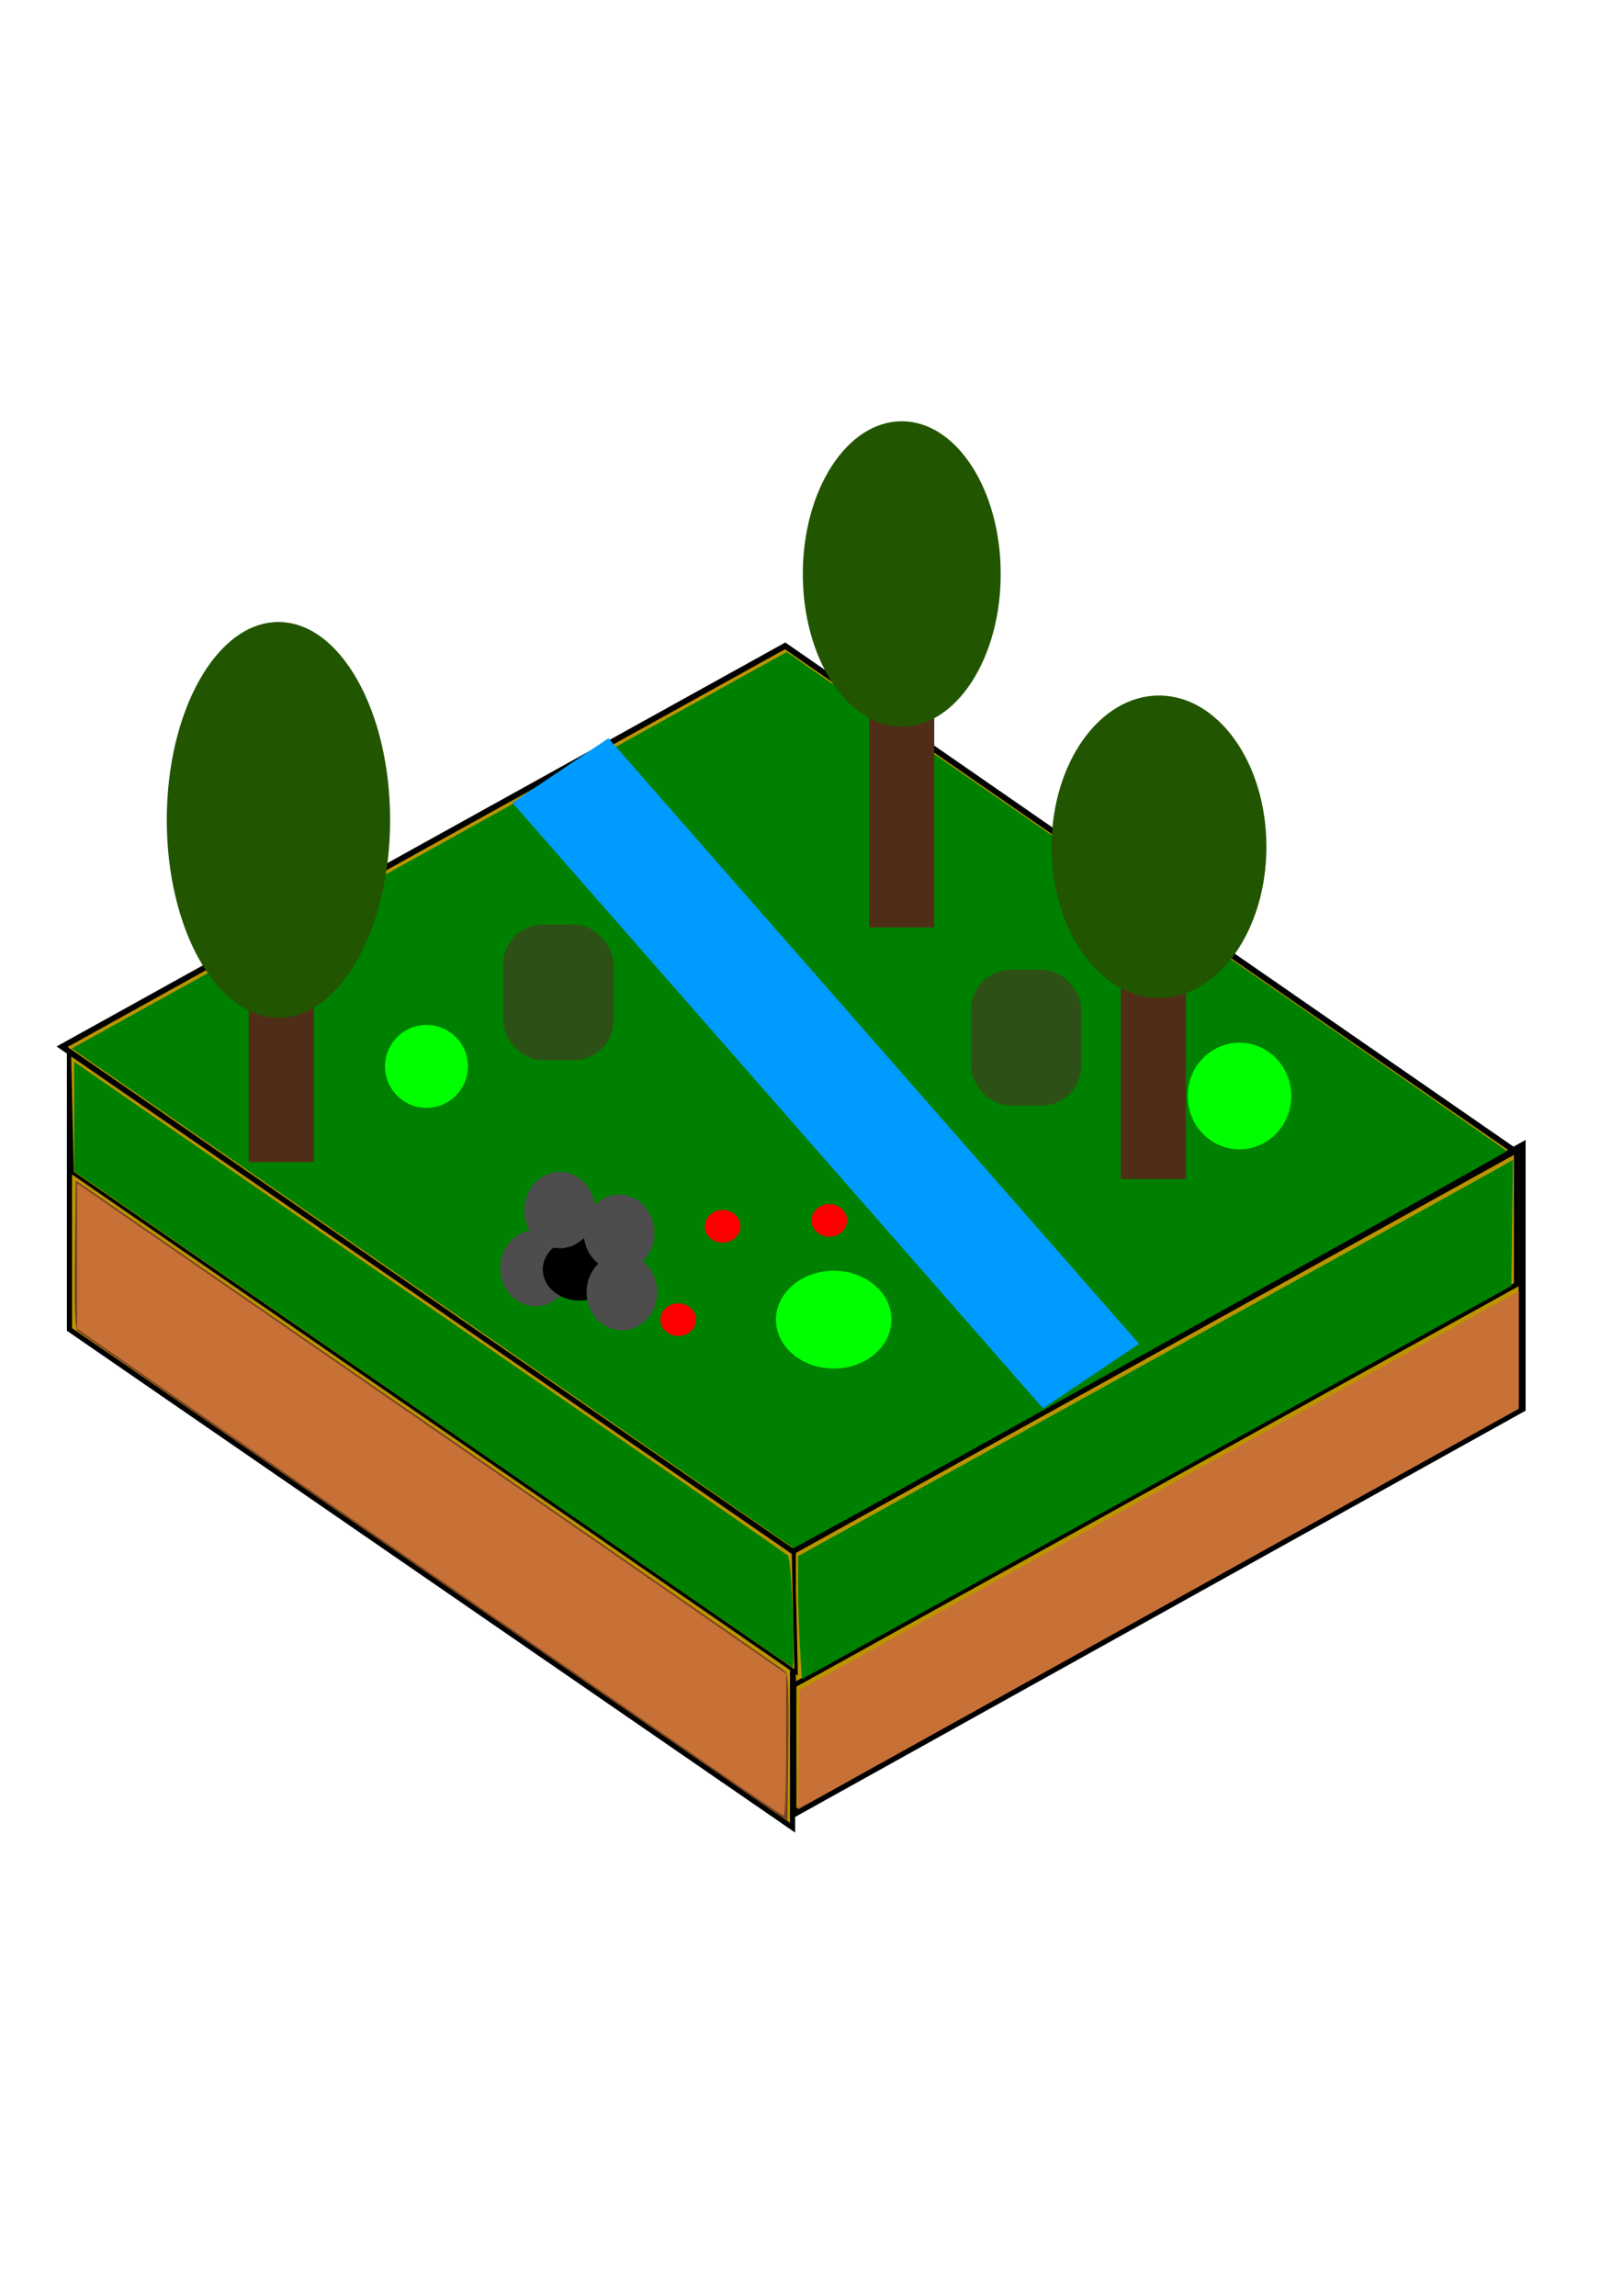 <?xml version="1.0" encoding="UTF-8" standalone="no"?>
<!-- Created with Inkscape (http://www.inkscape.org/) -->

<svg
   width="100%"
   height="100%"
   viewBox="0 0 210 297"
   version="1.1"
   id="svg5"
   xmlns="http://www.w3.org/2000/svg"
   xmlns:svg="http://www.w3.org/2000/svg">
  <defs
     id="defs2" />
  <g
     id="layer1">
    <rect
       style="fill:#bb9400;stroke:#000000;stroke-width:0.833;stroke-miterlimit:4;stroke-dasharray:none"
       id="rect1488"
       width="114.866"
       height="106.92"
       x="136.501"
       y="12.135"
       transform="matrix(0.822,0.569,-0.875,0.485,0,0)" />
    <rect
       style="fill:#bb9400;stroke:#000000;stroke-width:1.033;stroke-miterlimit:4;stroke-dasharray:none"
       id="rect1936"
       width="107.96"
       height="33.99"
       x="117.383"
       y="257.752"
       transform="matrix(0.874,-0.486,0,1,0,0)" />
    <rect
       style="fill:#bb9400;stroke:#000000;stroke-width:0.804;stroke-miterlimit:4;stroke-dasharray:none"
       id="rect2246"
       width="113.685"
       height="35.762"
       x="10.919"
       y="130.028"
       transform="matrix(0.823,0.567,0,1,0,0)" />
    <rect
       style="fill:#bb9400;stroke:#000000;stroke-width:0.734;stroke-miterlimit:4;stroke-dasharray:none"
       id="rect1936-4"
       width="106.92"
       height="17.328"
       x="117.316"
       y="257.614"
       transform="matrix(0.875,-0.485,0,1,0,0)" />
    <rect
       style="fill:#bb9400;stroke:#000000;stroke-width:0.528;stroke-miterlimit:4;stroke-dasharray:none"
       id="rect2246-4"
       width="113.82"
       height="15.435"
       x="7.221"
       y="132.155"
       transform="matrix(0.823,0.568,0.023,1,0,0)" />
    <path
       style="fill:#008000;stroke:#000000;stroke-width:0;stroke-miterlimit:4;stroke-dasharray:none"
       d="M 230.164,646.915 C 143.666,587.044 64.378,532.161 53.966,524.953 l -18.929,-13.106 174.532,-96.763 174.532,-96.763 9.08,6.313 c 4.994,3.472 84.085,58.127 175.758,121.456 91.672,63.329 166.684,115.469 166.692,115.867 0.012,0.606 -297.061,166.131 -335.735,187.066 l -12.465,6.748 z"
       id="path2980"
       transform="scale(0.265)" />
    <path
       style="fill:#008000;stroke:#000000;stroke-width:0;stroke-miterlimit:4;stroke-dasharray:none"
       d="m 390.555,803.439 c -0.515,-8.946 -0.917,-22.456 -0.892,-30.024 l 0.045,-13.759 167.446,-92.694 c 92.095,-50.982 170.622,-94.507 174.503,-96.723 l 7.057,-4.029 -0.391,30.764 -0.391,30.764 -166.559,92.35 c -91.608,50.792 -169.556,93.985 -173.219,95.983 l -6.66,3.633 z"
       id="path3019"
       transform="scale(0.265)" />
    <path
       style="fill:#008000;stroke:#000000;stroke-width:0;stroke-miterlimit:4;stroke-dasharray:none"
       d="M 211.096,692.757 36.209,571.779 V 545.044 518.309 l 3.983,2.802 c 2.191,1.541 80.238,55.426 173.439,119.745 93.201,64.319 170.198,117.687 171.104,118.595 1.74,1.745 3.831,54.618 2.151,54.4 -0.496,-0.064 -79.601,-54.557 -175.789,-121.095 z"
       id="path3058"
       transform="scale(0.265)" />
    <path
       style="fill:#784421;stroke:#000000;stroke-width:0;stroke-miterlimit:4;stroke-dasharray:none"
       d="M 212.182,770.299 C 117.388,704.998 39.003,650.762 37.993,649.774 c -1.407,-1.376 -1.746,-10.191 -1.448,-37.667 l 0.388,-35.871 172.353,118.995 c 94.794,65.447 173.179,119.786 174.189,120.754 1.407,1.348 1.746,10.095 1.448,37.401 l -0.388,35.642 z"
       id="path3134"
       transform="scale(0.265)" />
    <path
       style="fill:#c87137;stroke:#000000;stroke-width:0;stroke-miterlimit:4;stroke-dasharray:none"
       d="m 389.937,854.175 0.392,-29.107 175.612,-97.368 175.612,-97.368 v 28.694 28.694 l -176.003,97.781 -176.003,97.781 z"
       id="path3173"
       transform="scale(0.265)" />
    <path
       style="fill:#c87137;stroke:#000000;stroke-width:0;stroke-miterlimit:4;stroke-dasharray:none"
       d="M 347.602,862.743 C 328.882,849.797 268.269,807.985 212.906,769.826 157.543,731.668 95.464,688.788 74.952,674.539 l -37.295,-25.908 v -35.469 -35.469 l 3.983,2.78 c 2.191,1.529 59.056,40.793 126.368,87.253 67.312,46.46 143.404,99.071 169.094,116.912 l 46.709,32.438 v 34.656 c 0,19.061 -0.489,34.632 -1.086,34.603 -0.597,-0.029 -16.402,-10.644 -35.122,-23.59 z"
       id="path3249"
       transform="scale(0.265)" />
    <circle
       style="fill:#00ff00;stroke:#000000;stroke-width:0;stroke-miterlimit:4;stroke-dasharray:none"
       id="path3354"
       cx="55.182"
       cy="137.955"
       r="5.365" />
    <ellipse
       style="fill:#00ff00;stroke:#000000;stroke-width:0;stroke-miterlimit:4;stroke-dasharray:none"
       id="path3356"
       cx="160.372"
       cy="141.787"
       rx="6.706"
       ry="6.898" />
    <ellipse
       style="fill:#00ff00;stroke:#000000;stroke-width:0;stroke-miterlimit:4;stroke-dasharray:none"
       id="path3358"
       cx="107.873"
       cy="170.719"
       rx="7.473"
       ry="6.323" />
    <ellipse
       style="fill:#ff0000;stroke:#000000;stroke-width:0;stroke-miterlimit:4;stroke-dasharray:none"
       id="path3382"
       cx="87.754"
       cy="170.719"
       rx="2.299"
       ry="2.108" />
    <ellipse
       style="fill:#ff0000;stroke:#000000;stroke-width:0;stroke-miterlimit:4;stroke-dasharray:none"
       id="path3382-1"
       cx="93.503"
       cy="158.648"
       rx="2.299"
       ry="2.108" />
    <ellipse
       style="fill:#ff0000;stroke:#000000;stroke-width:0;stroke-miterlimit:4;stroke-dasharray:none"
       id="path3382-8"
       cx="107.298"
       cy="157.881"
       rx="2.299"
       ry="2.108" />
    <rect
       style="fill:#009bff;fill-opacity:1;stroke:#000000;stroke-width:0;stroke-miterlimit:4;stroke-dasharray:none"
       id="rect3521"
       width="104.185"
       height="14.976"
       x="124.212"
       y="3.768"
       transform="matrix(0.659,0.752,-0.83,0.557,0,0)" />
  </g>
  <rect
     style="fill:#502d16;stroke:#37c8ab;stroke-width:0"
     id="rect969-2"
     width="8.413"
     height="28.53"
     x="112.472"
     y="91.441"
     rx="0"
     ry="0" />
  <ellipse
     style="fill:#225500;stroke:#37c8ab;stroke-width:0"
     id="path884"
     cx="116.679"
     cy="74.25"
     rx="12.802"
     ry="19.751" />
  <rect
     style="fill:#502d16;stroke:#37c8ab;stroke-width:0"
     id="rect969"
     width="8.413"
     height="28.53"
     x="32.187"
     y="121.799"
     rx="0"
     ry="14.265" />
  <ellipse
     style="fill:#225500;stroke:#37c8ab;stroke-width:0"
     id="path939"
     cx="36.028"
     cy="106.071"
     rx="14.448"
     ry="25.603" />
  <rect
     style="fill:#502d16;stroke:#37c8ab;stroke-width:0"
     id="rect969-2-2"
     width="8.413"
     height="28.53"
     x="145.025"
     y="123.994"
     rx="0"
     ry="0" />
  <ellipse
     style="fill:#225500;stroke:#37c8ab;stroke-width:0"
     id="path945"
     cx="149.963"
     cy="109.546"
     rx="13.899"
     ry="19.568" />
  <ellipse
     style="fill:#4d4d4d;stroke:#37c8ab;stroke-width:0"
     id="path1287"
     cx="69.312"
     cy="164.045"
     rx="4.572"
     ry="4.938" />
  <ellipse
     style="fill:#000000;stroke:#37c8ab;stroke-width:0"
     id="path1403"
     cx="74.982"
     cy="164.228"
     rx="4.755"
     ry="4.023" />
  <ellipse
     style="fill:#4d4d4d;stroke:#37c8ab;stroke-width:0"
     id="path1287-5"
     cx="72.421"
     cy="156.547"
     rx="4.572"
     ry="4.938" />
  <ellipse
     style="fill:#4d4d4d;stroke:#37c8ab;stroke-width:0"
     id="path1287-1"
     cx="80.102"
     cy="159.473"
     rx="4.572"
     ry="4.938" />
  <ellipse
     style="fill:#4d4d4d;stroke:#37c8ab;stroke-width:0"
     id="path1287-7"
     cx="80.468"
     cy="167.154"
     rx="4.572"
     ry="4.938" />
  <rect
     style="fill:#2d5016;stroke:#37c8ab;stroke-width:0"
     id="rect1551"
     width="14.265"
     height="17.557"
     x="65.106"
     y="119.605"
     ry="5.121" />
  <rect
     style="fill:#2d5016;stroke:#37c8ab;stroke-width:0"
     id="rect1551-5"
     width="14.265"
     height="17.557"
     x="125.64"
     y="125.457"
     ry="5.121" />
</svg>
